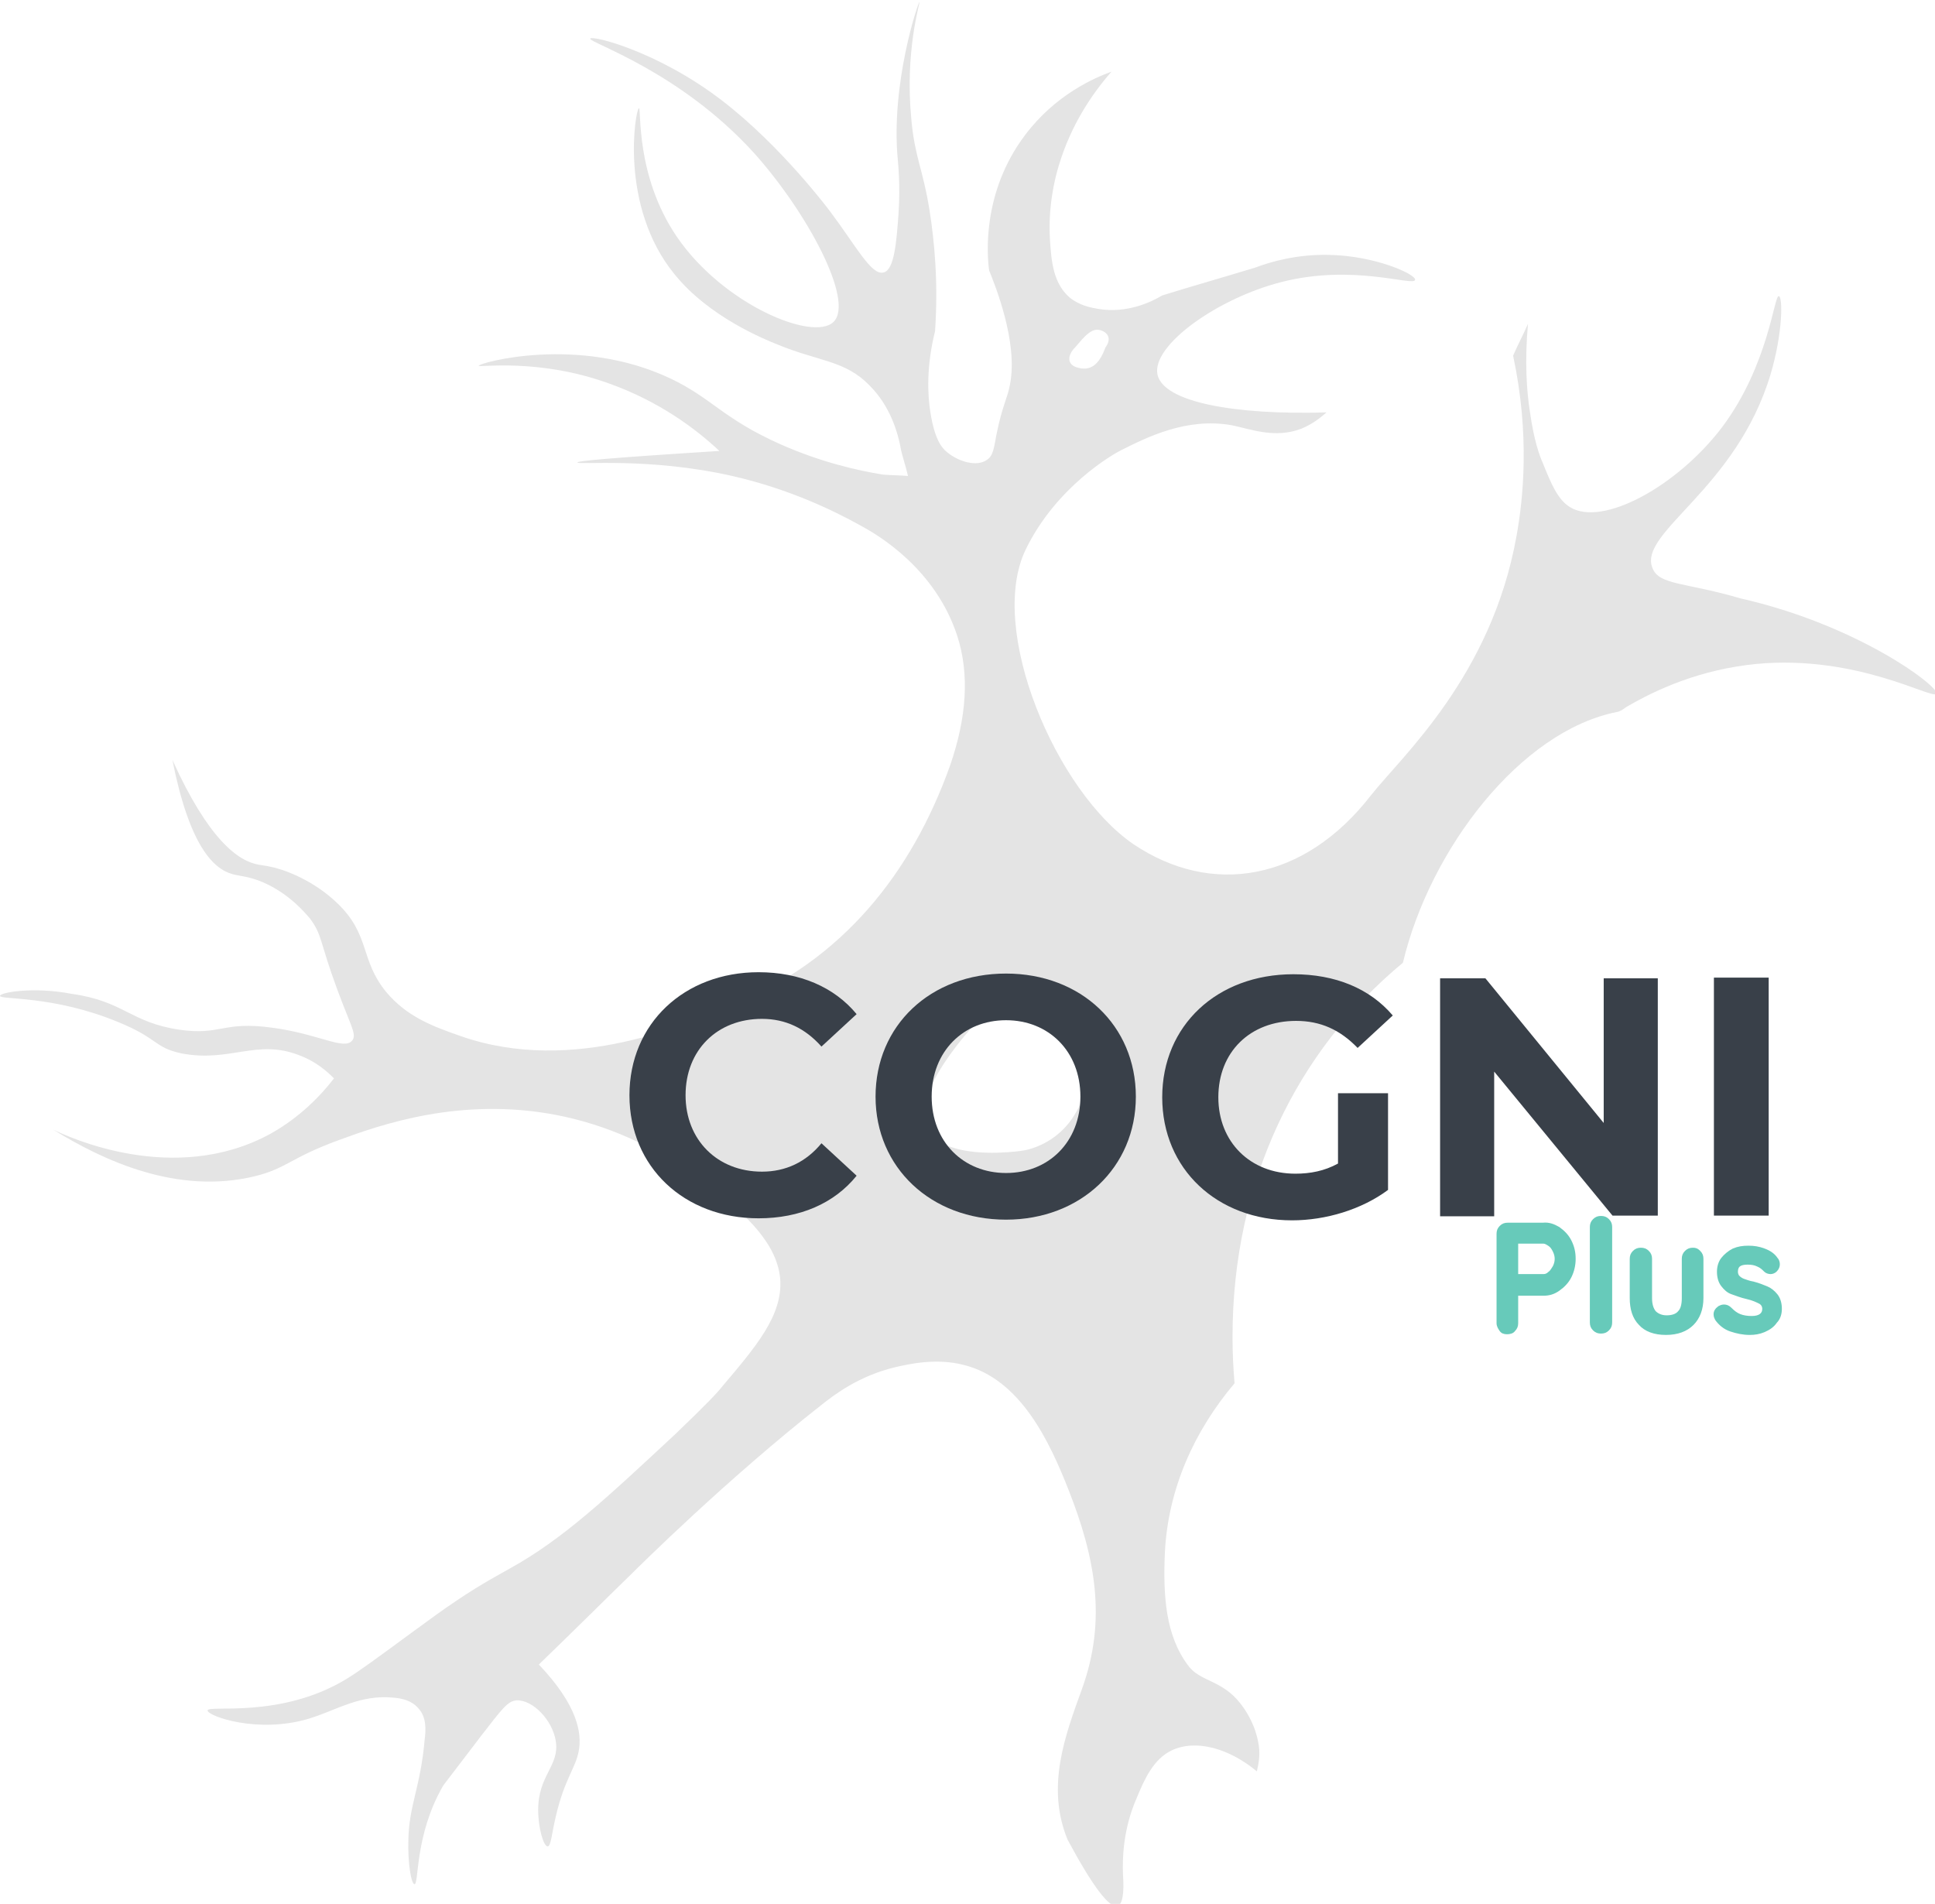 <?xml version="1.0" encoding="utf-8"?>
<!-- Generator: Adobe Illustrator 22.0.0, SVG Export Plug-In . SVG Version: 6.00 Build 0)  -->
<svg version="1.1" id="Capa_1" xmlns="http://www.w3.org/2000/svg" xmlns:xlink="http://www.w3.org/1999/xlink" x="0px" y="0px"
	 viewBox="0 0 286.2 281.6" style="enable-background:new 0 0 286.2 281.6;" xml:space="preserve">
<style type="text/css">
	.st0{fill:#E4E4E4;}
	.st1{fill:#394049;}
	.st2{fill:#67CABA;stroke:#67CABA;stroke-width:0.5;stroke-miterlimit:10;}
</style>
<path class="st0" d="M244.4,84c-2.1-5.3,12.4-11.6,17.5-28.7c1.8-6.1,1.8-11.4,1.2-11.5c-0.7-0.2-1.5,10.2-8.4,19.4
	c-6.6,8.7-17.7,14.8-22.5,11.8c-1.8-1.1-2.8-3.5-4-6.5c-0.5-1.1-1.3-3.3-1.9-7.5c-0.5-3.1-0.8-7.6-0.3-13.1
	c-0.7,1.6-1.5,3.1-2.2,4.7c2.5,11.7,1.5,21.2,0.5,26.7c-3.7,20.7-16.9,32.5-21.5,38.3c-9.9,12.8-23.6,15-35.1,7.3
	c-11.5-7.8-21.7-31.8-16-43.6c4.5-9.3,12.9-14.1,14.1-14.7c3.8-1.9,9.7-4.9,16.4-3.7c2.9,0.6,6.4,2,10.3,0.5
	c1.7-0.7,2.9-1.7,3.7-2.4c-13.6,0.4-24.1-1.5-25-5.6c-0.9-4.3,8.9-11.3,18.4-13.7c10.6-2.7,19.5,0.7,19.7-0.3
	c0.2-0.8-5.9-3.6-12.8-3.7c-4.7-0.1-8.5,1-10.9,1.9c-4.6,1.4-9.2,2.7-13.7,4.1c-1.5,0.9-5.1,2.7-9.4,2c-1.2-0.2-2.8-0.5-4.3-1.7
	c-2.4-2.1-2.7-5.3-2.9-8.5c-0.3-5,0.7-9,1.3-11c1.8-6,4.9-10.6,7.8-13.9c-2.5,0.9-8.3,3.4-12.8,9.4c-6.4,8.5-5.6,17.8-5.3,20
	c0.8,2,4.3,10.5,3.1,16.8c-0.4,2.2-1.1,3-2,7.4c-0.4,2.1-0.5,3.2-1.4,3.8c-1.5,1.1-4.2,0.3-5.9-1.1c-0.9-0.7-1.9-2.1-2.5-6
	c-0.4-2.5-0.6-6.7,0.7-11.9c0.5-7.3-0.1-13.3-0.8-17.8c-1-6.3-2.2-7.9-2.7-13.5c-1-10.1,1.3-17.3,1.2-17.4c-0.2,0-4.3,12.2-3.2,23.4
	c0,0.2,0.4,3.5,0.1,7.9c-0.3,4.1-0.6,8.3-2.2,8.7c-1.8,0.5-4-3.8-7.9-9c0,0-7.2-9.7-16.1-16.5c-9.4-7.2-19.1-9.6-19.4-9.1
	c-0.3,0.6,13.1,4.7,24.2,16.9c7.9,8.8,14.9,21.9,11.8,25c-3,3-16.4-2.6-23.2-12.6c-6.2-9.1-5.2-19.1-5.6-19
	c-0.5,0.1-3,14.5,5.3,24.6c5.1,6.3,13.3,9.6,15.3,10.4c6.1,2.5,9.9,2.3,13.5,6c3,3,4.2,6.8,4.7,9.7c0.3,1.2,0.7,2.4,1,3.7
	c-1.2-0.1-2.5-0.1-3.7-0.2c-3.7-0.6-9.1-1.8-15.2-4.5c-8.5-3.8-10.1-6.8-16.2-9.7c-13.7-6.5-28.4-2.3-28.4-1.9
	c0,0.3,8.9-1.2,19.5,2.7c7.2,2.6,12.6,6.6,16.1,9.9c-17.3,1.1-21,1.5-21,1.7c0,0.4,10.5-0.8,22.9,2c8.3,1.9,14.8,5,19.1,7.4
	c2.6,1.4,11,6.4,14.2,16.3c1.8,5.6,1.4,12-1.1,19.2c-5.7,15.9-15.9,28.7-32,35.3c-6.3,2.6-23.6,10.6-40.5,4.6
	c-4-1.4-7.8-2.8-10.9-6.5c-3.9-4.8-2.3-8.4-7.2-13.1c-3.6-3.5-8-4.9-8.4-5c-1.5-0.5-2.7-0.6-3.2-0.7c-3.1-0.5-7.5-3.8-12.8-15.5
	c2.5,12.6,6,16.1,8.9,16.9c1.1,0.3,2.4,0.3,4.5,1.2c3.9,1.7,6.2,4.5,6.9,5.3c1.9,2.5,1.4,3.3,4.1,10.6c2,5.4,2.9,6.6,2.2,7.5
	c-1.2,1.5-5-1-11.9-1.9c-7.3-1-7.5,1.2-13.7,0.3c-7.3-1.1-8.1-4.2-15.9-5.3C4.9,145.9,0,146.8,0,147.3c0,0.6,7.8-0.1,17.3,3.8
	c6.2,2.5,5.4,3.8,9.5,4.7c7.2,1.4,11.2-2.2,17.5,0.3c2.4,0.9,4,2.3,5.1,3.4c-2,2.6-5.1,5.8-9.4,8.2c-14.3,7.8-30,0.4-32.1-0.6
	c7.6,4.7,18.4,9.6,29.7,6.9c4.9-1.2,5.2-2.7,12.6-5.4c6-2.2,17.8-6.4,32-3.7c7.3,1.4,14.5,4.5,21.4,9.6c7.5,5.4,11.4,9.9,11.8,14.7
	c0.4,5.4-3.7,10.1-8.6,15.9c-0.7,0.9-2.2,2.5-7,7.1c-10.1,9.4-16.6,15.5-24.4,19.8c-1.2,0.7-4.1,2.2-7.8,4.7
	c-2.4,1.6-3.7,2.6-6.6,4.7c-5.3,3.9-7.9,5.8-9.7,6.9c-9.8,6-20.6,3.8-20.6,4.7c0,0.8,7.4,3.5,15,1.2c4-1.2,7.5-3.6,12.5-3.1
	c1.2,0.1,2.7,0.4,3.7,1.6c1.2,1.3,1.1,3.2,0.9,4.7c-0.6,6.9-2.3,9.6-2.4,14.7c-0.1,3.4,0.4,6.5,0.9,6.6c0.7,0,0-7.2,4.2-14.5
	c0.1-0.2,0,0,5.7-7.5c3.1-4,3.9-5.1,5.2-5.2c2.4-0.1,5.3,2.9,5.8,6c0.6,3.7-2.6,5-2.6,10.2c0,2.7,0.8,5.4,1.4,5.4
	c0.5,0,0.6-1.9,1.2-4.4c1.3-5.6,2.9-7.1,3.4-9.7c0.5-2.7-0.2-6.8-5.9-12.8c6-5.8,10.7-10.5,13.7-13.4c1-1,14.2-14.1,28.1-25
	c1.9-1.5,5.5-4.3,11-5.6c1.8-0.4,5.9-1.4,10.1-0.3c8.3,2.1,12.6,11.2,15.5,18.6c3.8,9.7,5.7,19,1.9,29.4c-2.5,6.9-5.3,14.4-2.1,22.2
	c3.7,6.9,6.2,10.2,7.4,9.8c0.7-0.2,1-1.8,0.8-4.6c-0.1-2.4,0-6.7,2-11.3c1.2-2.9,2.5-5.8,5.2-7.1c3.6-1.7,8.5-0.3,12.6,3.1
	c0.2-0.9,0.5-2.2,0.3-3.7c-0.1-0.6-0.4-3.3-2.7-6.3c-2.8-3.6-6-3.2-7.8-5.7c-3.3-4.4-3.7-10.3-3.4-16.8c0.5-9.3,4.3-17.8,10.3-24.9
	c-0.2-2.3-0.3-4.5-0.3-6.9c0-22.9,9.5-42.3,25.2-55.3c4-16.8,17.4-34.3,31.7-37.1c0.5-0.1,0.9-0.4,1.3-0.7
	c4.6-2.7,11.1-5.6,19.3-6.4c15-1.4,26.2,5.4,26.6,4.4c0.4-1.1-11.7-10.2-29-14.1C249.3,86.1,245.4,86.6,244.4,84z M159,51.4
	c0.9-1,1.9-2.4,3-2.6c0.9-0.2,2.9,0.7,1.5,2.6c-0.7,1.9-1.8,3.6-4,3C157.7,54,157.9,52.5,159,51.4z M151.2,170.2
	c0,0-24.5,3.8-9.8-15.4c14.7-19.2,19.7,2.7,19.7,2.7C160.3,169.2,151.2,170.2,151.2,170.2z"/>
<title>Recurso 29</title>
<path class="st1" d="M-41,177.9c0,0-0.1,0-0.1,0c0,0.1,0,0.1-0.1,0.2L-41,177.9z"/>
<g>
	<path class="st1" d="M129.5,162.2c0-10.5,8.1-18.2,19.3-18.2c11.1,0,19.2,7.7,19.2,18.2c0,10.5-8.2,18.2-19.2,18.2
		C137.7,180.4,129.5,172.7,129.5,162.2z M159.8,162.2c0-6.7-4.7-11.3-11-11.3c-6.3,0-11,4.6-11,11.3c0,6.7,4.7,11.3,11,11.3
		C155.1,173.5,159.8,168.9,159.8,162.2z"/>
	<path class="st1" d="M197.9,161.7h7.4v14.3c-3.9,2.9-9.2,4.5-14.2,4.5c-11.1,0-19.2-7.6-19.2-18.2c0-10.6,8.1-18.2,19.4-18.2
		c6.2,0,11.3,2.1,14.7,6.1l-5.2,4.8c-2.6-2.7-5.5-4-9.1-4c-6.8,0-11.5,4.6-11.5,11.3c0,6.6,4.7,11.3,11.4,11.3
		c2.2,0,4.3-0.4,6.3-1.5V161.7z"/>
	<path class="st1" d="M245.2,144.6v35.2h-6.7L221,158.5v21.4h-8v-35.2h6.7l17.5,21.4v-21.4H245.2z"/>
	<path class="st1" d="M253.5,144.6h8.1v35.2h-8.1V144.6z"/>
	<path class="st1" d="M93.1,162c0-10.6,8.1-18.2,19.1-18.2c6.1,0,11.2,2.2,14.5,6.2l-5.2,4.8c-2.4-2.7-5.3-4.1-8.8-4.1
		c-6.6,0-11.3,4.6-11.3,11.3c0,6.6,4.7,11.3,11.3,11.3c3.5,0,6.5-1.4,8.8-4.2l5.2,4.8c-3.3,4.1-8.4,6.3-14.5,6.3
		C101.2,180.2,93.1,172.6,93.1,162z"/>
	<g>
		<path class="st2" d="M230.5,181.7c0.7,0.5,1.3,1.1,1.7,1.9c0.4,0.8,0.6,1.6,0.6,2.6c0,0.9-0.2,1.8-0.6,2.6s-1,1.4-1.7,1.9
			c-0.7,0.5-1.4,0.7-2.2,0.7h-4v4.3c0,0.4-0.1,0.7-0.4,1c-0.2,0.3-0.6,0.4-1,0.4c-0.4,0-0.7-0.1-0.9-0.4c-0.2-0.3-0.4-0.6-0.4-1
			v-13.2c0-0.4,0.1-0.7,0.4-1c0.3-0.3,0.6-0.4,1-0.4h5.2C229.1,181,229.8,181.3,230.5,181.7z M229.2,188.3c0.3-0.2,0.5-0.6,0.7-0.9
			c0.2-0.4,0.3-0.8,0.3-1.2c0-0.4-0.1-0.8-0.3-1.2c-0.2-0.4-0.4-0.7-0.7-0.9c-0.3-0.2-0.6-0.4-0.9-0.4h-4v5h4
			C228.6,188.7,228.9,188.6,229.2,188.3z"/>
		<path class="st2" d="M237.8,196.6c-0.3,0.3-0.6,0.4-1,0.4c-0.4,0-0.7-0.1-1-0.4c-0.3-0.3-0.4-0.6-0.4-1v-14.1c0-0.4,0.1-0.7,0.4-1
			c0.3-0.3,0.6-0.4,1-0.4c0.4,0,0.7,0.1,1,0.4c0.3,0.3,0.4,0.6,0.4,1v14.1C238.2,196,238.1,196.3,237.8,196.6z"/>
		<path class="st2" d="M251.3,185.2c0.3,0.3,0.4,0.6,0.4,1v5.8c0,1.6-0.5,2.9-1.4,3.8c-0.9,0.9-2.2,1.4-3.9,1.4
			c-1.7,0-3-0.5-3.8-1.4c-0.9-0.9-1.3-2.2-1.3-3.8v-5.8c0-0.4,0.1-0.7,0.4-1c0.3-0.3,0.6-0.4,1-0.4s0.7,0.1,1,0.4
			c0.3,0.3,0.4,0.6,0.4,1v5.8c0,0.9,0.2,1.6,0.6,2.1c0.4,0.4,1,0.7,1.8,0.7c0.8,0,1.5-0.2,1.9-0.7c0.4-0.4,0.6-1.1,0.6-2.1v-5.8
			c0-0.4,0.1-0.7,0.4-1c0.3-0.3,0.6-0.4,1-0.4S251,184.9,251.3,185.2z"/>
		<path class="st2" d="M253.7,194.4c0-0.4,0.2-0.7,0.6-1c0.2-0.1,0.4-0.2,0.7-0.2c0.3,0,0.6,0.1,0.9,0.4c0.5,0.5,0.9,0.8,1.4,1
			c0.5,0.2,1.1,0.3,1.8,0.3c1.2,0,1.8-0.5,1.8-1.3c0-0.4-0.2-0.8-0.6-1c-0.4-0.2-1-0.5-1.9-0.7c-0.9-0.2-1.6-0.5-2.2-0.7
			c-0.6-0.2-1-0.6-1.4-1.1c-0.4-0.5-0.6-1.2-0.6-2c0-0.7,0.2-1.4,0.6-1.9c0.4-0.5,1-1,1.6-1.3c0.7-0.3,1.4-0.4,2.2-0.4
			c0.8,0,1.5,0.1,2.3,0.4c0.8,0.3,1.4,0.7,1.8,1.3c0.2,0.2,0.3,0.5,0.3,0.8c0,0.3-0.1,0.6-0.4,0.9c-0.2,0.2-0.5,0.3-0.7,0.3
			c-0.3,0-0.6-0.1-0.8-0.3c-0.3-0.3-0.6-0.6-1.1-0.8c-0.4-0.2-0.9-0.3-1.5-0.3c-1.2,0-1.7,0.4-1.7,1.3c0,0.3,0.1,0.6,0.3,0.8
			c0.2,0.2,0.5,0.4,0.8,0.5c0.3,0.1,0.8,0.3,1.4,0.4c0.8,0.2,1.5,0.5,2,0.7c0.5,0.2,1,0.6,1.4,1.1c0.4,0.5,0.6,1.2,0.6,2
			c0,0.7-0.2,1.4-0.7,1.9c-0.4,0.6-1,1-1.7,1.3c-0.7,0.3-1.4,0.4-2.1,0.4c-1,0-1.9-0.2-2.8-0.5c-0.9-0.3-1.6-0.9-2.1-1.6
			C253.8,194.9,253.7,194.7,253.7,194.4z"/>
	</g>
</g>
</svg>
